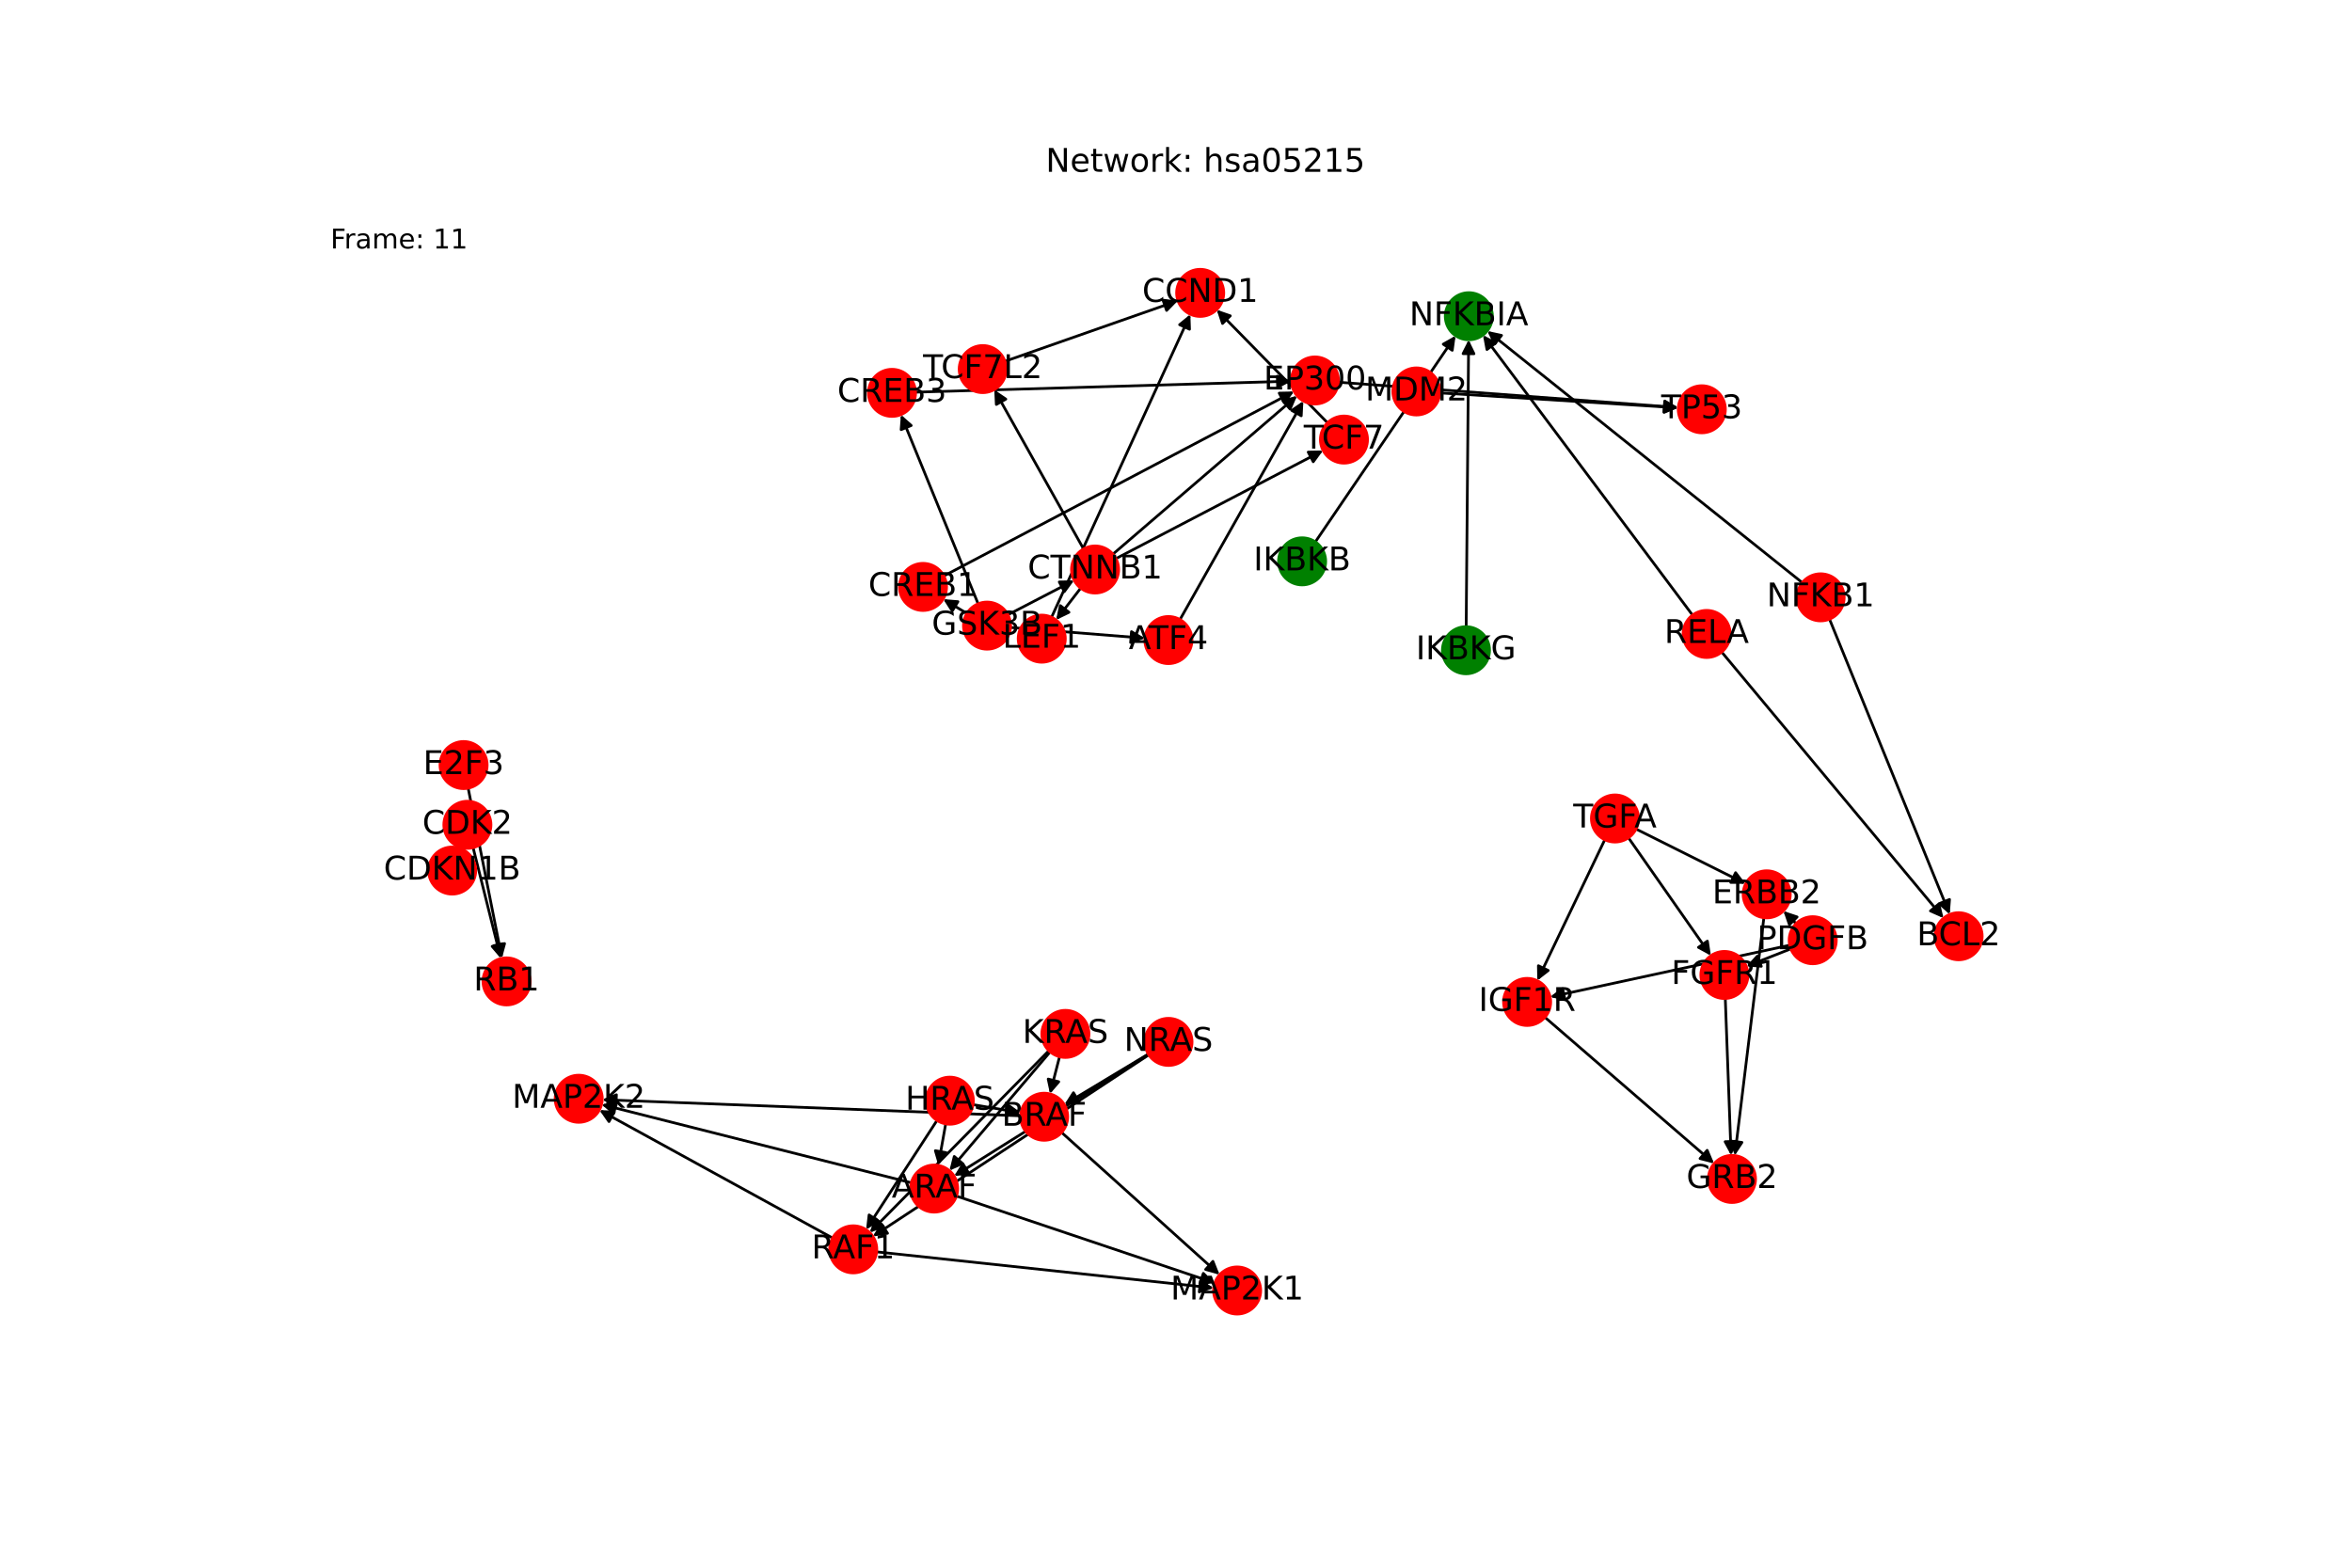 <?xml version="1.0" encoding="utf-8" standalone="no"?>
<!DOCTYPE svg PUBLIC "-//W3C//DTD SVG 1.1//EN"
  "http://www.w3.org/Graphics/SVG/1.1/DTD/svg11.dtd">
<!-- Created with matplotlib (https://matplotlib.org/) -->
<svg height="576pt" version="1.1" viewBox="0 0 864 576" width="864pt" xmlns="http://www.w3.org/2000/svg" xmlns:xlink="http://www.w3.org/1999/xlink">
 <defs>
  <style type="text/css">*{stroke-linecap:butt;stroke-linejoin:round;}</style>
 </defs>
 <g id="figure_1">
  <g id="patch_1">
   <path d="M 0 576 
L 864 576 
L 864 0 
L 0 0 
z
" style="fill:#ffffff;"/>
  </g>
  <g id="axes_1">
   <g id="patch_2">
    <path clip-path="url(#p22cdea3e4e)" d="M 168.837 311.646 
Q 168.9 311.455 168.611 312.325 
" style="fill:none;stroke:#000000;stroke-linecap:round;"/>
    <path clip-path="url(#p22cdea3e4e)" d="M 165.451 315.49 
L 168.611 312.325 
L 169.247 316.752 
L 165.451 315.49 
z
" style="stroke:#000000;stroke-linecap:round;"/>
   </g>
   <g id="patch_3">
    <path clip-path="url(#p22cdea3e4e)" d="M 491.673 140.437 
Q 554.093 145.085 615.399 149.65 
" style="fill:none;stroke:#000000;stroke-linecap:round;"/>
    <path clip-path="url(#p22cdea3e4e)" d="M 611.558 147.359 
L 615.399 149.65 
L 611.261 151.348 
L 611.558 147.359 
z
" style="stroke:#000000;stroke-linecap:round;"/>
   </g>
   <g id="patch_4">
    <path clip-path="url(#p22cdea3e4e)" d="M 528.954 144.363 
Q 572.731 147.1 615.392 149.767 
" style="fill:none;stroke:#000000;stroke-linecap:round;"/>
    <path clip-path="url(#p22cdea3e4e)" d="M 611.525 147.521 
L 615.392 149.767 
L 611.275 151.513 
L 611.525 147.521 
z
" style="stroke:#000000;stroke-linecap:round;"/>
   </g>
   <g id="patch_5">
    <path clip-path="url(#p22cdea3e4e)" d="M 173.796 311.449 
Q 178.887 331.818 183.707 351.101 
" style="fill:none;stroke:#000000;stroke-linecap:round;"/>
    <path clip-path="url(#p22cdea3e4e)" d="M 184.677 346.736 
L 183.707 351.101 
L 180.796 347.706 
L 184.677 346.736 
z
" style="stroke:#000000;stroke-linecap:round;"/>
   </g>
   <g id="patch_6">
    <path clip-path="url(#p22cdea3e4e)" d="M 408.841 203.595 
Q 442.657 174.517 475.626 146.167 
" style="fill:none;stroke:#000000;stroke-linecap:round;"/>
    <path clip-path="url(#p22cdea3e4e)" d="M 471.289 147.259 
L 475.626 146.167 
L 473.897 150.292 
L 471.289 147.259 
z
" style="stroke:#000000;stroke-linecap:round;"/>
   </g>
   <g id="patch_7">
    <path clip-path="url(#p22cdea3e4e)" d="M 409.948 205.236 
Q 447.987 185.377 485.036 166.035 
" style="fill:none;stroke:#000000;stroke-linecap:round;"/>
    <path clip-path="url(#p22cdea3e4e)" d="M 480.564 166.113 
L 485.036 166.035 
L 482.416 169.659 
L 480.564 166.113 
z
" style="stroke:#000000;stroke-linecap:round;"/>
   </g>
   <g id="patch_8">
    <path clip-path="url(#p22cdea3e4e)" d="M 398.039 201.691 
Q 381.64 172.427 365.786 144.14 
" style="fill:none;stroke:#000000;stroke-linecap:round;"/>
    <path clip-path="url(#p22cdea3e4e)" d="M 365.997 148.607 
L 365.786 144.14 
L 369.487 146.651 
L 365.997 148.607 
z
" style="stroke:#000000;stroke-linecap:round;"/>
   </g>
   <g id="patch_9">
    <path clip-path="url(#p22cdea3e4e)" d="M 396.985 216.101 
Q 392.479 221.948 388.655 226.909 
" style="fill:none;stroke:#000000;stroke-linecap:round;"/>
    <path clip-path="url(#p22cdea3e4e)" d="M 392.681 224.962 
L 388.655 226.909 
L 389.513 222.519 
L 392.681 224.962 
z
" style="stroke:#000000;stroke-linecap:round;"/>
   </g>
   <g id="patch_10">
    <path clip-path="url(#p22cdea3e4e)" d="M 370.271 225.87 
Q 382.43 219.553 393.596 213.751 
" style="fill:none;stroke:#000000;stroke-linecap:round;"/>
    <path clip-path="url(#p22cdea3e4e)" d="M 389.124 213.82 
L 393.596 213.751 
L 390.969 217.37 
L 389.124 213.82 
z
" style="stroke:#000000;stroke-linecap:round;"/>
   </g>
   <g id="patch_11">
    <path clip-path="url(#p22cdea3e4e)" d="M 371.22 230.551 
Q 395.903 232.516 419.471 234.393 
" style="fill:none;stroke:#000000;stroke-linecap:round;"/>
    <path clip-path="url(#p22cdea3e4e)" d="M 415.643 232.082 
L 419.471 234.393 
L 415.325 236.069 
L 415.643 232.082 
z
" style="stroke:#000000;stroke-linecap:round;"/>
   </g>
   <g id="patch_12">
    <path clip-path="url(#p22cdea3e4e)" d="M 355.174 225.383 
Q 350.825 222.755 347.434 220.705 
" style="fill:none;stroke:#000000;stroke-linecap:round;"/>
    <path clip-path="url(#p22cdea3e4e)" d="M 349.822 224.486 
L 347.434 220.705 
L 351.891 221.062 
L 349.822 224.486 
z
" style="stroke:#000000;stroke-linecap:round;"/>
   </g>
   <g id="patch_13">
    <path clip-path="url(#p22cdea3e4e)" d="M 359.311 221.843 
Q 345.128 187.104 331.368 153.4 
" style="fill:none;stroke:#000000;stroke-linecap:round;"/>
    <path clip-path="url(#p22cdea3e4e)" d="M 331.029 157.859 
L 331.368 153.4 
L 334.732 156.348 
L 331.029 157.859 
z
" style="stroke:#000000;stroke-linecap:round;"/>
   </g>
   <g id="patch_14">
    <path clip-path="url(#p22cdea3e4e)" d="M 662.038 214.067 
Q 604.191 167.832 547.217 122.296 
" style="fill:none;stroke:#000000;stroke-linecap:round;"/>
    <path clip-path="url(#p22cdea3e4e)" d="M 549.093 126.356 
L 547.217 122.296 
L 551.59 123.231 
L 549.093 126.356 
z
" style="stroke:#000000;stroke-linecap:round;"/>
   </g>
   <g id="patch_15">
    <path clip-path="url(#p22cdea3e4e)" d="M 672.069 227.496 
Q 694.148 281.734 715.806 334.936 
" style="fill:none;stroke:#000000;stroke-linecap:round;"/>
    <path clip-path="url(#p22cdea3e4e)" d="M 716.15 330.477 
L 715.806 334.936 
L 712.446 331.986 
L 716.15 330.477 
z
" style="stroke:#000000;stroke-linecap:round;"/>
   </g>
   <g id="patch_16">
    <path clip-path="url(#p22cdea3e4e)" d="M 621.738 225.991 
Q 583.25 174.557 545.433 124.017 
" style="fill:none;stroke:#000000;stroke-linecap:round;"/>
    <path clip-path="url(#p22cdea3e4e)" d="M 546.228 128.418 
L 545.433 124.017 
L 549.431 126.022 
L 546.228 128.418 
z
" style="stroke:#000000;stroke-linecap:round;"/>
   </g>
   <g id="patch_17">
    <path clip-path="url(#p22cdea3e4e)" d="M 632.473 239.581 
Q 673.213 288.464 713.236 336.487 
" style="fill:none;stroke:#000000;stroke-linecap:round;"/>
    <path clip-path="url(#p22cdea3e4e)" d="M 712.212 332.134 
L 713.236 336.487 
L 709.139 334.695 
L 712.212 332.134 
z
" style="stroke:#000000;stroke-linecap:round;"/>
   </g>
   <g id="patch_18">
    <path clip-path="url(#p22cdea3e4e)" d="M 487.639 155.322 
Q 467.291 134.556 447.725 114.589 
" style="fill:none;stroke:#000000;stroke-linecap:round;"/>
    <path clip-path="url(#p22cdea3e4e)" d="M 449.096 118.845 
L 447.725 114.589 
L 451.953 116.046 
L 449.096 118.845 
z
" style="stroke:#000000;stroke-linecap:round;"/>
   </g>
   <g id="patch_19">
    <path clip-path="url(#p22cdea3e4e)" d="M 369.18 132.745 
Q 400.947 121.608 431.658 110.842 
" style="fill:none;stroke:#000000;stroke-linecap:round;"/>
    <path clip-path="url(#p22cdea3e4e)" d="M 427.222 110.278 
L 431.658 110.842 
L 428.545 114.052 
L 427.222 110.278 
z
" style="stroke:#000000;stroke-linecap:round;"/>
   </g>
   <g id="patch_20">
    <path clip-path="url(#p22cdea3e4e)" d="M 386.292 226.779 
Q 411.784 171.13 436.812 116.497 
" style="fill:none;stroke:#000000;stroke-linecap:round;"/>
    <path clip-path="url(#p22cdea3e4e)" d="M 433.327 119.301 
L 436.812 116.497 
L 436.964 120.967 
L 433.327 119.301 
z
" style="stroke:#000000;stroke-linecap:round;"/>
   </g>
   <g id="patch_21">
    <path clip-path="url(#p22cdea3e4e)" d="M 171.983 289.595 
Q 178.187 320.842 184.173 350.993 
" style="fill:none;stroke:#000000;stroke-linecap:round;"/>
    <path clip-path="url(#p22cdea3e4e)" d="M 185.355 346.68 
L 184.173 350.993 
L 181.432 347.459 
L 185.355 346.68 
z
" style="stroke:#000000;stroke-linecap:round;"/>
   </g>
   <g id="patch_22">
    <path clip-path="url(#p22cdea3e4e)" d="M 357.457 405.864 
Q 366.241 407.36 373.924 408.668 
" style="fill:none;stroke:#000000;stroke-linecap:round;"/>
    <path clip-path="url(#p22cdea3e4e)" d="M 370.316 406.025 
L 373.924 408.668 
L 369.645 409.968 
L 370.316 406.025 
z
" style="stroke:#000000;stroke-linecap:round;"/>
   </g>
   <g id="patch_23">
    <path clip-path="url(#p22cdea3e4e)" d="M 344.198 411.676 
Q 331.173 431.724 318.757 450.834 
" style="fill:none;stroke:#000000;stroke-linecap:round;"/>
    <path clip-path="url(#p22cdea3e4e)" d="M 322.613 448.57 
L 318.757 450.834 
L 319.259 446.391 
L 322.613 448.57 
z
" style="stroke:#000000;stroke-linecap:round;"/>
   </g>
   <g id="patch_24">
    <path clip-path="url(#p22cdea3e4e)" d="M 347.396 412.937 
Q 346.037 420.557 344.873 427.077 
" style="fill:none;stroke:#000000;stroke-linecap:round;"/>
    <path clip-path="url(#p22cdea3e4e)" d="M 347.545 423.491 
L 344.873 427.077 
L 343.607 422.788 
L 347.545 423.491 
z
" style="stroke:#000000;stroke-linecap:round;"/>
   </g>
   <g id="patch_25">
    <path clip-path="url(#p22cdea3e4e)" d="M 389.221 388.259 
Q 387.469 395.089 385.994 400.836 
" style="fill:none;stroke:#000000;stroke-linecap:round;"/>
    <path clip-path="url(#p22cdea3e4e)" d="M 388.925 397.458 
L 385.994 400.836 
L 385.051 396.464 
L 388.925 397.458 
z
" style="stroke:#000000;stroke-linecap:round;"/>
   </g>
   <g id="patch_26">
    <path clip-path="url(#p22cdea3e4e)" d="M 385.295 386.046 
Q 352.4 419.455 320.29 452.067 
" style="fill:none;stroke:#000000;stroke-linecap:round;"/>
    <path clip-path="url(#p22cdea3e4e)" d="M 324.521 450.62 
L 320.29 452.067 
L 321.671 447.814 
L 324.521 450.62 
z
" style="stroke:#000000;stroke-linecap:round;"/>
   </g>
   <g id="patch_27">
    <path clip-path="url(#p22cdea3e4e)" d="M 385.772 386.474 
Q 367.264 408.289 349.479 429.251 
" style="fill:none;stroke:#000000;stroke-linecap:round;"/>
    <path clip-path="url(#p22cdea3e4e)" d="M 353.592 427.495 
L 349.479 429.251 
L 350.541 424.907 
L 353.592 427.495 
z
" style="stroke:#000000;stroke-linecap:round;"/>
   </g>
   <g id="patch_28">
    <path clip-path="url(#p22cdea3e4e)" d="M 421.82 387.278 
Q 406.401 396.561 391.94 405.266 
" style="fill:none;stroke:#000000;stroke-linecap:round;"/>
    <path clip-path="url(#p22cdea3e4e)" d="M 396.398 404.917 
L 391.94 405.266 
L 394.335 401.49 
L 396.398 404.917 
z
" style="stroke:#000000;stroke-linecap:round;"/>
   </g>
   <g id="patch_29">
    <path clip-path="url(#p22cdea3e4e)" d="M 422.004 387.574 
Q 371.332 420.925 321.595 453.661 
" style="fill:none;stroke:#000000;stroke-linecap:round;"/>
    <path clip-path="url(#p22cdea3e4e)" d="M 326.036 453.132 
L 321.595 453.661 
L 323.837 449.791 
L 326.036 453.132 
z
" style="stroke:#000000;stroke-linecap:round;"/>
   </g>
   <g id="patch_30">
    <path clip-path="url(#p22cdea3e4e)" d="M 421.896 387.41 
Q 386.196 409.759 351.444 431.515 
" style="fill:none;stroke:#000000;stroke-linecap:round;"/>
    <path clip-path="url(#p22cdea3e4e)" d="M 355.896 431.088 
L 351.444 431.515 
L 353.773 427.698 
L 355.896 431.088 
z
" style="stroke:#000000;stroke-linecap:round;"/>
   </g>
   <g id="patch_31">
    <path clip-path="url(#p22cdea3e4e)" d="M 633.78 366.87 
Q 634.847 395.693 635.873 423.399 
" style="fill:none;stroke:#000000;stroke-linecap:round;"/>
    <path clip-path="url(#p22cdea3e4e)" d="M 637.724 419.327 
L 635.873 423.399 
L 633.727 419.476 
L 637.724 419.327 
z
" style="stroke:#000000;stroke-linecap:round;"/>
   </g>
   <g id="patch_32">
    <path clip-path="url(#p22cdea3e4e)" d="M 647.952 337.188 
Q 642.618 380.881 637.42 423.465 
" style="fill:none;stroke:#000000;stroke-linecap:round;"/>
    <path clip-path="url(#p22cdea3e4e)" d="M 639.89 419.737 
L 637.42 423.465 
L 635.92 419.252 
L 639.89 419.737 
z
" style="stroke:#000000;stroke-linecap:round;"/>
   </g>
   <g id="patch_33">
    <path clip-path="url(#p22cdea3e4e)" d="M 567.535 373.785 
Q 598.609 400.647 628.838 426.777 
" style="fill:none;stroke:#000000;stroke-linecap:round;"/>
    <path clip-path="url(#p22cdea3e4e)" d="M 627.12 422.648 
L 628.838 426.777 
L 624.504 425.675 
L 627.12 422.648 
z
" style="stroke:#000000;stroke-linecap:round;"/>
   </g>
   <g id="patch_34">
    <path clip-path="url(#p22cdea3e4e)" d="M 483.197 199.09 
Q 508.951 161.221 534.076 124.276 
" style="fill:none;stroke:#000000;stroke-linecap:round;"/>
    <path clip-path="url(#p22cdea3e4e)" d="M 530.173 126.459 
L 534.076 124.276 
L 533.48 128.708 
L 530.173 126.459 
z
" style="stroke:#000000;stroke-linecap:round;"/>
   </g>
   <g id="patch_35">
    <path clip-path="url(#p22cdea3e4e)" d="M 538.596 230.251 
Q 539.048 177.548 539.491 125.964 
" style="fill:none;stroke:#000000;stroke-linecap:round;"/>
    <path clip-path="url(#p22cdea3e4e)" d="M 537.457 129.947 
L 539.491 125.964 
L 541.457 129.981 
L 537.457 129.947 
z
" style="stroke:#000000;stroke-linecap:round;"/>
   </g>
   <g id="patch_36">
    <path clip-path="url(#p22cdea3e4e)" d="M 433.475 227.628 
Q 456.129 187.481 478.234 148.308 
" style="fill:none;stroke:#000000;stroke-linecap:round;"/>
    <path clip-path="url(#p22cdea3e4e)" d="M 474.526 150.809 
L 478.234 148.308 
L 478.01 152.774 
L 474.526 150.809 
z
" style="stroke:#000000;stroke-linecap:round;"/>
   </g>
   <g id="patch_37">
    <path clip-path="url(#p22cdea3e4e)" d="M 346.72 211.61 
Q 411.05 177.72 474.39 144.35 
" style="fill:none;stroke:#000000;stroke-linecap:round;"/>
    <path clip-path="url(#p22cdea3e4e)" d="M 469.919 144.445 
L 474.39 144.35 
L 471.783 147.984 
L 469.919 144.445 
z
" style="stroke:#000000;stroke-linecap:round;"/>
   </g>
   <g id="patch_38">
    <path clip-path="url(#p22cdea3e4e)" d="M 336.324 144.092 
Q 405.354 142.07 473.265 140.08 
" style="fill:none;stroke:#000000;stroke-linecap:round;"/>
    <path clip-path="url(#p22cdea3e4e)" d="M 469.209 138.198 
L 473.265 140.08 
L 469.326 142.196 
L 469.209 138.198 
z
" style="stroke:#000000;stroke-linecap:round;"/>
   </g>
   <g id="patch_39">
    <path clip-path="url(#p22cdea3e4e)" d="M 657.842 348.625 
Q 649.679 351.837 642.557 354.639 
" style="fill:none;stroke:#000000;stroke-linecap:round;"/>
    <path clip-path="url(#p22cdea3e4e)" d="M 647.011 355.036 
L 642.557 354.639 
L 645.547 351.313 
L 647.011 355.036 
z
" style="stroke:#000000;stroke-linecap:round;"/>
   </g>
   <g id="patch_40">
    <path clip-path="url(#p22cdea3e4e)" d="M 659.771 339.339 
Q 657.451 337.024 655.922 335.498 
" style="fill:none;stroke:#000000;stroke-linecap:round;"/>
    <path clip-path="url(#p22cdea3e4e)" d="M 657.341 339.739 
L 655.922 335.498 
L 660.166 336.908 
L 657.341 339.739 
z
" style="stroke:#000000;stroke-linecap:round;"/>
   </g>
   <g id="patch_41">
    <path clip-path="url(#p22cdea3e4e)" d="M 657.438 347.283 
Q 613.442 356.788 570.539 366.057 
" style="fill:none;stroke:#000000;stroke-linecap:round;"/>
    <path clip-path="url(#p22cdea3e4e)" d="M 574.871 367.167 
L 570.539 366.057 
L 574.026 363.257 
L 574.871 367.167 
z
" style="stroke:#000000;stroke-linecap:round;"/>
   </g>
   <g id="patch_42">
    <path clip-path="url(#p22cdea3e4e)" d="M 598.216 307.826 
Q 613.356 329.475 627.856 350.207 
" style="fill:none;stroke:#000000;stroke-linecap:round;"/>
    <path clip-path="url(#p22cdea3e4e)" d="M 627.202 345.783 
L 627.856 350.207 
L 623.924 348.075 
L 627.202 345.783 
z
" style="stroke:#000000;stroke-linecap:round;"/>
   </g>
   <g id="patch_43">
    <path clip-path="url(#p22cdea3e4e)" d="M 600.999 304.6 
Q 621.125 314.66 640.251 324.22 
" style="fill:none;stroke:#000000;stroke-linecap:round;"/>
    <path clip-path="url(#p22cdea3e4e)" d="M 637.568 320.642 
L 640.251 324.22 
L 635.779 324.22 
L 637.568 320.642 
z
" style="stroke:#000000;stroke-linecap:round;"/>
   </g>
   <g id="patch_44">
    <path clip-path="url(#p22cdea3e4e)" d="M 589.511 308.539 
Q 577.116 334.426 565.205 359.305 
" style="fill:none;stroke:#000000;stroke-linecap:round;"/>
    <path clip-path="url(#p22cdea3e4e)" d="M 568.736 356.561 
L 565.205 359.305 
L 565.128 354.834 
L 568.736 356.561 
z
" style="stroke:#000000;stroke-linecap:round;"/>
   </g>
   <g id="patch_45">
    <path clip-path="url(#p22cdea3e4e)" d="M 390 416.105 
Q 419.011 442.232 447.191 467.61 
" style="fill:none;stroke:#000000;stroke-linecap:round;"/>
    <path clip-path="url(#p22cdea3e4e)" d="M 445.557 463.447 
L 447.191 467.61 
L 442.88 466.419 
L 445.557 463.447 
z
" style="stroke:#000000;stroke-linecap:round;"/>
   </g>
   <g id="patch_46">
    <path clip-path="url(#p22cdea3e4e)" d="M 374.91 409.974 
Q 298.078 407.006 222.364 404.08 
" style="fill:none;stroke:#000000;stroke-linecap:round;"/>
    <path clip-path="url(#p22cdea3e4e)" d="M 226.283 406.233 
L 222.364 404.08 
L 226.438 402.236 
L 226.283 406.233 
z
" style="stroke:#000000;stroke-linecap:round;"/>
   </g>
   <g id="patch_47">
    <path clip-path="url(#p22cdea3e4e)" d="M 322.04 459.959 
Q 383.942 466.595 444.733 473.111 
" style="fill:none;stroke:#000000;stroke-linecap:round;"/>
    <path clip-path="url(#p22cdea3e4e)" d="M 440.968 470.696 
L 444.733 473.111 
L 440.542 474.673 
L 440.968 470.696 
z
" style="stroke:#000000;stroke-linecap:round;"/>
   </g>
   <g id="patch_48">
    <path clip-path="url(#p22cdea3e4e)" d="M 305.836 454.87 
Q 263.012 431.37 221.168 408.408 
" style="fill:none;stroke:#000000;stroke-linecap:round;"/>
    <path clip-path="url(#p22cdea3e4e)" d="M 223.712 412.086 
L 221.168 408.408 
L 225.636 408.579 
L 223.712 412.086 
z
" style="stroke:#000000;stroke-linecap:round;"/>
   </g>
   <g id="patch_49">
    <path clip-path="url(#p22cdea3e4e)" d="M 351.365 439.467 
Q 398.806 455.429 445.188 471.034 
" style="fill:none;stroke:#000000;stroke-linecap:round;"/>
    <path clip-path="url(#p22cdea3e4e)" d="M 442.034 467.863 
L 445.188 471.034 
L 440.759 471.654 
L 442.034 467.863 
z
" style="stroke:#000000;stroke-linecap:round;"/>
   </g>
   <g id="patch_50">
    <path clip-path="url(#p22cdea3e4e)" d="M 334.76 434.582 
Q 277.876 420.204 222.076 406.1 
" style="fill:none;stroke:#000000;stroke-linecap:round;"/>
    <path clip-path="url(#p22cdea3e4e)" d="M 225.464 409.019 
L 222.076 406.1 
L 226.444 405.141 
L 225.464 409.019 
z
" style="stroke:#000000;stroke-linecap:round;"/>
   </g>
   <g id="PathCollection_1">
    <defs>
     <path d="M 0 8.66 
C 2.297 8.66 4.5 7.748 6.124 6.124 
C 7.748 4.5 8.66 2.297 8.66 -0 
C 8.66 -2.297 7.748 -4.5 6.124 -6.124 
C 4.5 -7.748 2.297 -8.66 0 -8.66 
C -2.297 -8.66 -4.5 -7.748 -6.124 -6.124 
C -7.748 -4.5 -8.66 -2.297 -8.66 0 
C -8.66 2.297 -7.748 4.5 -6.124 6.124 
C -4.5 7.748 -2.297 8.66 0 8.66 
z
" id="C0_0_71e53f2d74"/>
    </defs>
    <g clip-path="url(#p22cdea3e4e)">
     <use style="fill:#008000;stroke:#008000;" x="539.575" xlink:href="#C0_0_71e53f2d74" y="116.189"/>
    </g>
    <g clip-path="url(#p22cdea3e4e)">
     <use style="fill:#ff0000;stroke:#ff0000;" x="166.106" xlink:href="#C0_0_71e53f2d74" y="319.862"/>
    </g>
    <g clip-path="url(#p22cdea3e4e)">
     <use style="fill:#ff0000;stroke:#ff0000;" x="719.494" xlink:href="#C0_0_71e53f2d74" y="343.996"/>
    </g>
    <g clip-path="url(#p22cdea3e4e)">
     <use style="fill:#ff0000;stroke:#ff0000;" x="440.884" xlink:href="#C0_0_71e53f2d74" y="107.607"/>
    </g>
    <g clip-path="url(#p22cdea3e4e)">
     <use style="fill:#ff0000;stroke:#ff0000;" x="483.038" xlink:href="#C0_0_71e53f2d74" y="139.794"/>
    </g>
    <g clip-path="url(#p22cdea3e4e)">
     <use style="fill:#ff0000;stroke:#ff0000;" x="520.312" xlink:href="#C0_0_71e53f2d74" y="143.823"/>
    </g>
    <g clip-path="url(#p22cdea3e4e)">
     <use style="fill:#ff0000;stroke:#ff0000;" x="171.696" xlink:href="#C0_0_71e53f2d74" y="303.045"/>
    </g>
    <g clip-path="url(#p22cdea3e4e)">
     <use style="fill:#ff0000;stroke:#ff0000;" x="402.272" xlink:href="#C0_0_71e53f2d74" y="209.243"/>
    </g>
    <g clip-path="url(#p22cdea3e4e)">
     <use style="fill:#ff0000;stroke:#ff0000;" x="625.154" xlink:href="#C0_0_71e53f2d74" y="150.377"/>
    </g>
    <g clip-path="url(#p22cdea3e4e)">
     <use style="fill:#ff0000;stroke:#ff0000;" x="186.077" xlink:href="#C0_0_71e53f2d74" y="360.587"/>
    </g>
    <g clip-path="url(#p22cdea3e4e)">
     <use style="fill:#ff0000;stroke:#ff0000;" x="636.235" xlink:href="#C0_0_71e53f2d74" y="433.172"/>
    </g>
    <g clip-path="url(#p22cdea3e4e)">
     <use style="fill:#ff0000;stroke:#ff0000;" x="362.585" xlink:href="#C0_0_71e53f2d74" y="229.863"/>
    </g>
    <g clip-path="url(#p22cdea3e4e)">
     <use style="fill:#ff0000;stroke:#ff0000;" x="668.803" xlink:href="#C0_0_71e53f2d74" y="219.474"/>
    </g>
    <g clip-path="url(#p22cdea3e4e)">
     <use style="fill:#ff0000;stroke:#ff0000;" x="626.928" xlink:href="#C0_0_71e53f2d74" y="232.927"/>
    </g>
    <g clip-path="url(#p22cdea3e4e)">
     <use style="fill:#ff0000;stroke:#ff0000;" x="493.703" xlink:href="#C0_0_71e53f2d74" y="161.51"/>
    </g>
    <g clip-path="url(#p22cdea3e4e)">
     <use style="fill:#ff0000;stroke:#ff0000;" x="361.006" xlink:href="#C0_0_71e53f2d74" y="135.61"/>
    </g>
    <g clip-path="url(#p22cdea3e4e)">
     <use style="fill:#ff0000;stroke:#ff0000;" x="382.684" xlink:href="#C0_0_71e53f2d74" y="234.654"/>
    </g>
    <g clip-path="url(#p22cdea3e4e)">
     <use style="fill:#ff0000;stroke:#ff0000;" x="170.297" xlink:href="#C0_0_71e53f2d74" y="281.1"/>
    </g>
    <g clip-path="url(#p22cdea3e4e)">
     <use style="fill:#ff0000;stroke:#ff0000;" x="348.918" xlink:href="#C0_0_71e53f2d74" y="404.411"/>
    </g>
    <g clip-path="url(#p22cdea3e4e)">
     <use style="fill:#ff0000;stroke:#ff0000;" x="391.373" xlink:href="#C0_0_71e53f2d74" y="379.873"/>
    </g>
    <g clip-path="url(#p22cdea3e4e)">
     <use style="fill:#ff0000;stroke:#ff0000;" x="429.238" xlink:href="#C0_0_71e53f2d74" y="382.813"/>
    </g>
    <g clip-path="url(#p22cdea3e4e)">
     <use style="fill:#ff0000;stroke:#ff0000;" x="633.459" xlink:href="#C0_0_71e53f2d74" y="358.219"/>
    </g>
    <g clip-path="url(#p22cdea3e4e)">
     <use style="fill:#ff0000;stroke:#ff0000;" x="649.001" xlink:href="#C0_0_71e53f2d74" y="328.593"/>
    </g>
    <g clip-path="url(#p22cdea3e4e)">
     <use style="fill:#ff0000;stroke:#ff0000;" x="560.983" xlink:href="#C0_0_71e53f2d74" y="368.122"/>
    </g>
    <g clip-path="url(#p22cdea3e4e)">
     <use style="fill:#008000;stroke:#008000;" x="478.328" xlink:href="#C0_0_71e53f2d74" y="206.25"/>
    </g>
    <g clip-path="url(#p22cdea3e4e)">
     <use style="fill:#008000;stroke:#008000;" x="538.522" xlink:href="#C0_0_71e53f2d74" y="238.914"/>
    </g>
    <g clip-path="url(#p22cdea3e4e)">
     <use style="fill:#ff0000;stroke:#ff0000;" x="429.22" xlink:href="#C0_0_71e53f2d74" y="235.17"/>
    </g>
    <g clip-path="url(#p22cdea3e4e)">
     <use style="fill:#ff0000;stroke:#ff0000;" x="339.062" xlink:href="#C0_0_71e53f2d74" y="215.645"/>
    </g>
    <g clip-path="url(#p22cdea3e4e)">
     <use style="fill:#ff0000;stroke:#ff0000;" x="327.671" xlink:href="#C0_0_71e53f2d74" y="144.345"/>
    </g>
    <g clip-path="url(#p22cdea3e4e)">
     <use style="fill:#ff0000;stroke:#ff0000;" x="665.9" xlink:href="#C0_0_71e53f2d74" y="345.454"/>
    </g>
    <g clip-path="url(#p22cdea3e4e)">
     <use style="fill:#ff0000;stroke:#ff0000;" x="593.251" xlink:href="#C0_0_71e53f2d74" y="300.728"/>
    </g>
    <g clip-path="url(#p22cdea3e4e)">
     <use style="fill:#ff0000;stroke:#ff0000;" x="454.456" xlink:href="#C0_0_71e53f2d74" y="474.153"/>
    </g>
    <g clip-path="url(#p22cdea3e4e)">
     <use style="fill:#ff0000;stroke:#ff0000;" x="212.593" xlink:href="#C0_0_71e53f2d74" y="403.702"/>
    </g>
    <g clip-path="url(#p22cdea3e4e)">
     <use style="fill:#ff0000;stroke:#ff0000;" x="383.564" xlink:href="#C0_0_71e53f2d74" y="410.309"/>
    </g>
    <g clip-path="url(#p22cdea3e4e)">
     <use style="fill:#ff0000;stroke:#ff0000;" x="313.428" xlink:href="#C0_0_71e53f2d74" y="459.036"/>
    </g>
    <g clip-path="url(#p22cdea3e4e)">
     <use style="fill:#ff0000;stroke:#ff0000;" x="343.155" xlink:href="#C0_0_71e53f2d74" y="436.704"/>
    </g>
   </g>
   <g id="text_1">
    <g clip-path="url(#p22cdea3e4e)">
     <!-- NFKBIA -->
     <g transform="translate(517.71 119.5)scale(0.12 -0.12)">
      <defs>
       <path d="M 9.812 72.906 
L 23.094 72.906 
L 55.422 11.922 
L 55.422 72.906 
L 64.984 72.906 
L 64.984 0 
L 51.703 0 
L 19.391 60.984 
L 19.391 0 
L 9.812 0 
z
" id="DejaVuSans-78"/>
       <path d="M 9.812 72.906 
L 51.703 72.906 
L 51.703 64.594 
L 19.672 64.594 
L 19.672 43.109 
L 48.578 43.109 
L 48.578 34.812 
L 19.672 34.812 
L 19.672 0 
L 9.812 0 
z
" id="DejaVuSans-70"/>
       <path d="M 9.812 72.906 
L 19.672 72.906 
L 19.672 42.094 
L 52.391 72.906 
L 65.094 72.906 
L 28.906 38.922 
L 67.672 0 
L 54.688 0 
L 19.672 35.109 
L 19.672 0 
L 9.812 0 
z
" id="DejaVuSans-75"/>
       <path d="M 19.672 34.812 
L 19.672 8.109 
L 35.5 8.109 
Q 43.453 8.109 47.281 11.406 
Q 51.125 14.703 51.125 21.484 
Q 51.125 28.328 47.281 31.562 
Q 43.453 34.812 35.5 34.812 
z
M 19.672 64.797 
L 19.672 42.828 
L 34.281 42.828 
Q 41.5 42.828 45.031 45.531 
Q 48.578 48.25 48.578 53.812 
Q 48.578 59.328 45.031 62.062 
Q 41.5 64.797 34.281 64.797 
z
M 9.812 72.906 
L 35.016 72.906 
Q 46.297 72.906 52.391 68.219 
Q 58.5 63.531 58.5 54.891 
Q 58.5 48.188 55.375 44.234 
Q 52.25 40.281 46.188 39.312 
Q 53.469 37.75 57.5 32.781 
Q 61.531 27.828 61.531 20.406 
Q 61.531 10.641 54.891 5.312 
Q 48.25 0 35.984 0 
L 9.812 0 
z
" id="DejaVuSans-66"/>
       <path d="M 9.812 72.906 
L 19.672 72.906 
L 19.672 0 
L 9.812 0 
z
" id="DejaVuSans-73"/>
       <path d="M 34.188 63.188 
L 20.797 26.906 
L 47.609 26.906 
z
M 28.609 72.906 
L 39.797 72.906 
L 67.578 0 
L 57.328 0 
L 50.688 18.703 
L 17.828 18.703 
L 11.188 0 
L 0.781 0 
z
" id="DejaVuSans-65"/>
      </defs>
      <use xlink:href="#DejaVuSans-78"/>
      <use x="74.805" xlink:href="#DejaVuSans-70"/>
      <use x="132.324" xlink:href="#DejaVuSans-75"/>
      <use x="197.9" xlink:href="#DejaVuSans-66"/>
      <use x="266.504" xlink:href="#DejaVuSans-73"/>
      <use x="295.996" xlink:href="#DejaVuSans-65"/>
     </g>
    </g>
   </g>
   <g id="text_2">
    <g clip-path="url(#p22cdea3e4e)">
     <!-- CDKN1B -->
     <g transform="translate(140.939 323.173)scale(0.12 -0.12)">
      <defs>
       <path d="M 64.406 67.281 
L 64.406 56.891 
Q 59.422 61.531 53.781 63.812 
Q 48.141 66.109 41.797 66.109 
Q 29.297 66.109 22.656 58.469 
Q 16.016 50.828 16.016 36.375 
Q 16.016 21.969 22.656 14.328 
Q 29.297 6.688 41.797 6.688 
Q 48.141 6.688 53.781 8.984 
Q 59.422 11.281 64.406 15.922 
L 64.406 5.609 
Q 59.234 2.094 53.438 0.328 
Q 47.656 -1.422 41.219 -1.422 
Q 24.656 -1.422 15.125 8.703 
Q 5.609 18.844 5.609 36.375 
Q 5.609 53.953 15.125 64.078 
Q 24.656 74.219 41.219 74.219 
Q 47.75 74.219 53.531 72.484 
Q 59.328 70.75 64.406 67.281 
z
" id="DejaVuSans-67"/>
       <path d="M 19.672 64.797 
L 19.672 8.109 
L 31.594 8.109 
Q 46.688 8.109 53.688 14.938 
Q 60.688 21.781 60.688 36.531 
Q 60.688 51.172 53.688 57.984 
Q 46.688 64.797 31.594 64.797 
z
M 9.812 72.906 
L 30.078 72.906 
Q 51.266 72.906 61.172 64.094 
Q 71.094 55.281 71.094 36.531 
Q 71.094 17.672 61.125 8.828 
Q 51.172 0 30.078 0 
L 9.812 0 
z
" id="DejaVuSans-68"/>
       <path d="M 12.406 8.297 
L 28.516 8.297 
L 28.516 63.922 
L 10.984 60.406 
L 10.984 69.391 
L 28.422 72.906 
L 38.281 72.906 
L 38.281 8.297 
L 54.391 8.297 
L 54.391 0 
L 12.406 0 
z
" id="DejaVuSans-49"/>
      </defs>
      <use xlink:href="#DejaVuSans-67"/>
      <use x="69.824" xlink:href="#DejaVuSans-68"/>
      <use x="146.826" xlink:href="#DejaVuSans-75"/>
      <use x="212.402" xlink:href="#DejaVuSans-78"/>
      <use x="287.207" xlink:href="#DejaVuSans-49"/>
      <use x="350.83" xlink:href="#DejaVuSans-66"/>
     </g>
    </g>
   </g>
   <g id="text_3">
    <g clip-path="url(#p22cdea3e4e)">
     <!-- BCL2 -->
     <g transform="translate(704.132 347.307)scale(0.12 -0.12)">
      <defs>
       <path d="M 9.812 72.906 
L 19.672 72.906 
L 19.672 8.297 
L 55.172 8.297 
L 55.172 0 
L 9.812 0 
z
" id="DejaVuSans-76"/>
       <path d="M 19.188 8.297 
L 53.609 8.297 
L 53.609 0 
L 7.328 0 
L 7.328 8.297 
Q 12.938 14.109 22.625 23.891 
Q 32.328 33.688 34.812 36.531 
Q 39.547 41.844 41.422 45.531 
Q 43.312 49.219 43.312 52.781 
Q 43.312 58.594 39.234 62.25 
Q 35.156 65.922 28.609 65.922 
Q 23.969 65.922 18.812 64.312 
Q 13.672 62.703 7.812 59.422 
L 7.812 69.391 
Q 13.766 71.781 18.938 73 
Q 24.125 74.219 28.422 74.219 
Q 39.75 74.219 46.484 68.547 
Q 53.219 62.891 53.219 53.422 
Q 53.219 48.922 51.531 44.891 
Q 49.859 40.875 45.406 35.406 
Q 44.188 33.984 37.641 27.219 
Q 31.109 20.453 19.188 8.297 
z
" id="DejaVuSans-50"/>
      </defs>
      <use xlink:href="#DejaVuSans-66"/>
      <use x="66.854" xlink:href="#DejaVuSans-67"/>
      <use x="136.678" xlink:href="#DejaVuSans-76"/>
      <use x="192.391" xlink:href="#DejaVuSans-50"/>
     </g>
    </g>
   </g>
   <g id="text_4">
    <g clip-path="url(#p22cdea3e4e)">
     <!-- CCND1 -->
     <g transform="translate(419.579 110.919)scale(0.12 -0.12)">
      <use xlink:href="#DejaVuSans-67"/>
      <use x="69.824" xlink:href="#DejaVuSans-67"/>
      <use x="139.648" xlink:href="#DejaVuSans-78"/>
      <use x="214.453" xlink:href="#DejaVuSans-68"/>
      <use x="291.455" xlink:href="#DejaVuSans-49"/>
     </g>
    </g>
   </g>
   <g id="text_5">
    <g clip-path="url(#p22cdea3e4e)">
     <!-- EP300 -->
     <g transform="translate(464.176 143.105)scale(0.12 -0.12)">
      <defs>
       <path d="M 9.812 72.906 
L 55.906 72.906 
L 55.906 64.594 
L 19.672 64.594 
L 19.672 43.016 
L 54.391 43.016 
L 54.391 34.719 
L 19.672 34.719 
L 19.672 8.297 
L 56.781 8.297 
L 56.781 0 
L 9.812 0 
z
" id="DejaVuSans-69"/>
       <path d="M 19.672 64.797 
L 19.672 37.406 
L 32.078 37.406 
Q 38.969 37.406 42.719 40.969 
Q 46.484 44.531 46.484 51.125 
Q 46.484 57.672 42.719 61.234 
Q 38.969 64.797 32.078 64.797 
z
M 9.812 72.906 
L 32.078 72.906 
Q 44.344 72.906 50.609 67.359 
Q 56.891 61.812 56.891 51.125 
Q 56.891 40.328 50.609 34.812 
Q 44.344 29.297 32.078 29.297 
L 19.672 29.297 
L 19.672 0 
L 9.812 0 
z
" id="DejaVuSans-80"/>
       <path d="M 40.578 39.312 
Q 47.656 37.797 51.625 33 
Q 55.609 28.219 55.609 21.188 
Q 55.609 10.406 48.188 4.484 
Q 40.766 -1.422 27.094 -1.422 
Q 22.516 -1.422 17.656 -0.516 
Q 12.797 0.391 7.625 2.203 
L 7.625 11.719 
Q 11.719 9.328 16.594 8.109 
Q 21.484 6.891 26.812 6.891 
Q 36.078 6.891 40.938 10.547 
Q 45.797 14.203 45.797 21.188 
Q 45.797 27.641 41.281 31.266 
Q 36.766 34.906 28.719 34.906 
L 20.219 34.906 
L 20.219 43.016 
L 29.109 43.016 
Q 36.375 43.016 40.234 45.922 
Q 44.094 48.828 44.094 54.297 
Q 44.094 59.906 40.109 62.906 
Q 36.141 65.922 28.719 65.922 
Q 24.656 65.922 20.016 65.031 
Q 15.375 64.156 9.812 62.312 
L 9.812 71.094 
Q 15.438 72.656 20.344 73.438 
Q 25.25 74.219 29.594 74.219 
Q 40.828 74.219 47.359 69.109 
Q 53.906 64.016 53.906 55.328 
Q 53.906 49.266 50.438 45.094 
Q 46.969 40.922 40.578 39.312 
z
" id="DejaVuSans-51"/>
       <path d="M 31.781 66.406 
Q 24.172 66.406 20.328 58.906 
Q 16.5 51.422 16.5 36.375 
Q 16.5 21.391 20.328 13.891 
Q 24.172 6.391 31.781 6.391 
Q 39.453 6.391 43.281 13.891 
Q 47.125 21.391 47.125 36.375 
Q 47.125 51.422 43.281 58.906 
Q 39.453 66.406 31.781 66.406 
z
M 31.781 74.219 
Q 44.047 74.219 50.516 64.516 
Q 56.984 54.828 56.984 36.375 
Q 56.984 17.969 50.516 8.266 
Q 44.047 -1.422 31.781 -1.422 
Q 19.531 -1.422 13.062 8.266 
Q 6.594 17.969 6.594 36.375 
Q 6.594 54.828 13.062 64.516 
Q 19.531 74.219 31.781 74.219 
z
" id="DejaVuSans-48"/>
      </defs>
      <use xlink:href="#DejaVuSans-69"/>
      <use x="63.184" xlink:href="#DejaVuSans-80"/>
      <use x="123.486" xlink:href="#DejaVuSans-51"/>
      <use x="187.109" xlink:href="#DejaVuSans-48"/>
      <use x="250.732" xlink:href="#DejaVuSans-48"/>
     </g>
    </g>
   </g>
   <g id="text_6">
    <g clip-path="url(#p22cdea3e4e)">
     <!-- MDM2 -->
     <g transform="translate(501.521 147.134)scale(0.12 -0.12)">
      <defs>
       <path d="M 9.812 72.906 
L 24.516 72.906 
L 43.109 23.297 
L 61.812 72.906 
L 76.516 72.906 
L 76.516 0 
L 66.891 0 
L 66.891 64.016 
L 48.094 14.016 
L 38.188 14.016 
L 19.391 64.016 
L 19.391 0 
L 9.812 0 
z
" id="DejaVuSans-77"/>
      </defs>
      <use xlink:href="#DejaVuSans-77"/>
      <use x="86.279" xlink:href="#DejaVuSans-68"/>
      <use x="163.281" xlink:href="#DejaVuSans-77"/>
      <use x="249.561" xlink:href="#DejaVuSans-50"/>
     </g>
    </g>
   </g>
   <g id="text_7">
    <g clip-path="url(#p22cdea3e4e)">
     <!-- CDK2 -->
     <g transform="translate(155.134 306.356)scale(0.12 -0.12)">
      <use xlink:href="#DejaVuSans-67"/>
      <use x="69.824" xlink:href="#DejaVuSans-68"/>
      <use x="146.826" xlink:href="#DejaVuSans-75"/>
      <use x="212.402" xlink:href="#DejaVuSans-50"/>
     </g>
    </g>
   </g>
   <g id="text_8">
    <g clip-path="url(#p22cdea3e4e)">
     <!-- CTNNB1 -->
     <g transform="translate(377.506 212.555)scale(0.12 -0.12)">
      <defs>
       <path d="M -0.297 72.906 
L 61.375 72.906 
L 61.375 64.594 
L 35.5 64.594 
L 35.5 0 
L 25.594 0 
L 25.594 64.594 
L -0.297 64.594 
z
" id="DejaVuSans-84"/>
      </defs>
      <use xlink:href="#DejaVuSans-67"/>
      <use x="69.824" xlink:href="#DejaVuSans-84"/>
      <use x="130.908" xlink:href="#DejaVuSans-78"/>
      <use x="205.713" xlink:href="#DejaVuSans-78"/>
      <use x="280.518" xlink:href="#DejaVuSans-66"/>
      <use x="349.121" xlink:href="#DejaVuSans-49"/>
     </g>
    </g>
   </g>
   <g id="text_9">
    <g clip-path="url(#p22cdea3e4e)">
     <!-- TP53 -->
     <g transform="translate(610.236 153.688)scale(0.12 -0.12)">
      <defs>
       <path d="M 10.797 72.906 
L 49.516 72.906 
L 49.516 64.594 
L 19.828 64.594 
L 19.828 46.734 
Q 21.969 47.469 24.109 47.828 
Q 26.266 48.188 28.422 48.188 
Q 40.625 48.188 47.75 41.5 
Q 54.891 34.812 54.891 23.391 
Q 54.891 11.625 47.562 5.094 
Q 40.234 -1.422 26.906 -1.422 
Q 22.312 -1.422 17.547 -0.641 
Q 12.797 0.141 7.719 1.703 
L 7.719 11.625 
Q 12.109 9.234 16.797 8.062 
Q 21.484 6.891 26.703 6.891 
Q 35.156 6.891 40.078 11.328 
Q 45.016 15.766 45.016 23.391 
Q 45.016 31 40.078 35.438 
Q 35.156 39.891 26.703 39.891 
Q 22.75 39.891 18.812 39.016 
Q 14.891 38.141 10.797 36.281 
z
" id="DejaVuSans-53"/>
      </defs>
      <use xlink:href="#DejaVuSans-84"/>
      <use x="61.084" xlink:href="#DejaVuSans-80"/>
      <use x="121.387" xlink:href="#DejaVuSans-53"/>
      <use x="185.01" xlink:href="#DejaVuSans-51"/>
     </g>
    </g>
   </g>
   <g id="text_10">
    <g clip-path="url(#p22cdea3e4e)">
     <!-- RB1 -->
     <g transform="translate(173.974 363.898)scale(0.12 -0.12)">
      <defs>
       <path d="M 44.391 34.188 
Q 47.562 33.109 50.562 29.594 
Q 53.562 26.078 56.594 19.922 
L 66.609 0 
L 56 0 
L 46.688 18.703 
Q 43.062 26.031 39.672 28.422 
Q 36.281 30.812 30.422 30.812 
L 19.672 30.812 
L 19.672 0 
L 9.812 0 
L 9.812 72.906 
L 32.078 72.906 
Q 44.578 72.906 50.734 67.672 
Q 56.891 62.453 56.891 51.906 
Q 56.891 45.016 53.688 40.469 
Q 50.484 35.938 44.391 34.188 
z
M 19.672 64.797 
L 19.672 38.922 
L 32.078 38.922 
Q 39.203 38.922 42.844 42.219 
Q 46.484 45.516 46.484 51.906 
Q 46.484 58.297 42.844 61.547 
Q 39.203 64.797 32.078 64.797 
z
" id="DejaVuSans-82"/>
      </defs>
      <use xlink:href="#DejaVuSans-82"/>
      <use x="69.482" xlink:href="#DejaVuSans-66"/>
      <use x="138.086" xlink:href="#DejaVuSans-49"/>
     </g>
    </g>
   </g>
   <g id="text_11">
    <g clip-path="url(#p22cdea3e4e)">
     <!-- GRB2 -->
     <g transform="translate(619.483 436.483)scale(0.12 -0.12)">
      <defs>
       <path d="M 59.516 10.406 
L 59.516 29.984 
L 43.406 29.984 
L 43.406 38.094 
L 69.281 38.094 
L 69.281 6.781 
Q 63.578 2.734 56.688 0.656 
Q 49.812 -1.422 42 -1.422 
Q 24.906 -1.422 15.25 8.562 
Q 5.609 18.562 5.609 36.375 
Q 5.609 54.25 15.25 64.234 
Q 24.906 74.219 42 74.219 
Q 49.125 74.219 55.547 72.453 
Q 61.969 70.703 67.391 67.281 
L 67.391 56.781 
Q 61.922 61.422 55.766 63.766 
Q 49.609 66.109 42.828 66.109 
Q 29.438 66.109 22.719 58.641 
Q 16.016 51.172 16.016 36.375 
Q 16.016 21.625 22.719 14.156 
Q 29.438 6.688 42.828 6.688 
Q 48.047 6.688 52.141 7.594 
Q 56.25 8.5 59.516 10.406 
z
" id="DejaVuSans-71"/>
      </defs>
      <use xlink:href="#DejaVuSans-71"/>
      <use x="77.49" xlink:href="#DejaVuSans-82"/>
      <use x="146.973" xlink:href="#DejaVuSans-66"/>
      <use x="215.576" xlink:href="#DejaVuSans-50"/>
     </g>
    </g>
   </g>
   <g id="text_12">
    <g clip-path="url(#p22cdea3e4e)">
     <!-- GSK3B -->
     <g transform="translate(342.258 233.174)scale(0.12 -0.12)">
      <defs>
       <path d="M 53.516 70.516 
L 53.516 60.891 
Q 47.906 63.578 42.922 64.891 
Q 37.938 66.219 33.297 66.219 
Q 25.25 66.219 20.875 63.094 
Q 16.5 59.969 16.5 54.203 
Q 16.5 49.359 19.406 46.891 
Q 22.312 44.438 30.422 42.922 
L 36.375 41.703 
Q 47.406 39.594 52.656 34.297 
Q 57.906 29 57.906 20.125 
Q 57.906 9.516 50.797 4.047 
Q 43.703 -1.422 29.984 -1.422 
Q 24.812 -1.422 18.969 -0.25 
Q 13.141 0.922 6.891 3.219 
L 6.891 13.375 
Q 12.891 10.016 18.656 8.297 
Q 24.422 6.594 29.984 6.594 
Q 38.422 6.594 43.016 9.906 
Q 47.609 13.234 47.609 19.391 
Q 47.609 24.75 44.312 27.781 
Q 41.016 30.812 33.5 32.328 
L 27.484 33.5 
Q 16.453 35.688 11.516 40.375 
Q 6.594 45.062 6.594 53.422 
Q 6.594 63.094 13.406 68.656 
Q 20.219 74.219 32.172 74.219 
Q 37.312 74.219 42.625 73.281 
Q 47.953 72.359 53.516 70.516 
z
" id="DejaVuSans-83"/>
      </defs>
      <use xlink:href="#DejaVuSans-71"/>
      <use x="77.49" xlink:href="#DejaVuSans-83"/>
      <use x="140.967" xlink:href="#DejaVuSans-75"/>
      <use x="206.543" xlink:href="#DejaVuSans-51"/>
      <use x="270.166" xlink:href="#DejaVuSans-66"/>
     </g>
    </g>
   </g>
   <g id="text_13">
    <g clip-path="url(#p22cdea3e4e)">
     <!-- NFKB1 -->
     <g transform="translate(648.995 222.785)scale(0.12 -0.12)">
      <use xlink:href="#DejaVuSans-78"/>
      <use x="74.805" xlink:href="#DejaVuSans-70"/>
      <use x="132.324" xlink:href="#DejaVuSans-75"/>
      <use x="197.9" xlink:href="#DejaVuSans-66"/>
      <use x="266.504" xlink:href="#DejaVuSans-49"/>
     </g>
    </g>
   </g>
   <g id="text_14">
    <g clip-path="url(#p22cdea3e4e)">
     <!-- RELA -->
     <g transform="translate(611.385 236.239)scale(0.12 -0.12)">
      <use xlink:href="#DejaVuSans-82"/>
      <use x="69.482" xlink:href="#DejaVuSans-69"/>
      <use x="132.666" xlink:href="#DejaVuSans-76"/>
      <use x="190.629" xlink:href="#DejaVuSans-65"/>
     </g>
    </g>
   </g>
   <g id="text_15">
    <g clip-path="url(#p22cdea3e4e)">
     <!-- TCF7 -->
     <g transform="translate(478.932 164.822)scale(0.12 -0.12)">
      <defs>
       <path d="M 8.203 72.906 
L 55.078 72.906 
L 55.078 68.703 
L 28.609 0 
L 18.312 0 
L 43.219 64.594 
L 8.203 64.594 
z
" id="DejaVuSans-55"/>
      </defs>
      <use xlink:href="#DejaVuSans-84"/>
      <use x="55.209" xlink:href="#DejaVuSans-67"/>
      <use x="125.033" xlink:href="#DejaVuSans-70"/>
      <use x="182.553" xlink:href="#DejaVuSans-55"/>
     </g>
    </g>
   </g>
   <g id="text_16">
    <g clip-path="url(#p22cdea3e4e)">
     <!-- TCF7L2 -->
     <g transform="translate(339.075 138.921)scale(0.12 -0.12)">
      <use xlink:href="#DejaVuSans-84"/>
      <use x="55.209" xlink:href="#DejaVuSans-67"/>
      <use x="125.033" xlink:href="#DejaVuSans-70"/>
      <use x="182.553" xlink:href="#DejaVuSans-55"/>
      <use x="246.176" xlink:href="#DejaVuSans-76"/>
      <use x="301.889" xlink:href="#DejaVuSans-50"/>
     </g>
    </g>
   </g>
   <g id="text_17">
    <g clip-path="url(#p22cdea3e4e)">
     <!-- LEF1 -->
     <g transform="translate(368.281 237.965)scale(0.12 -0.12)">
      <use xlink:href="#DejaVuSans-76"/>
      <use x="55.713" xlink:href="#DejaVuSans-69"/>
      <use x="118.896" xlink:href="#DejaVuSans-70"/>
      <use x="176.416" xlink:href="#DejaVuSans-49"/>
     </g>
    </g>
   </g>
   <g id="text_18">
    <g clip-path="url(#p22cdea3e4e)">
     <!-- E2F3 -->
     <g transform="translate(155.42 284.412)scale(0.12 -0.12)">
      <use xlink:href="#DejaVuSans-69"/>
      <use x="63.184" xlink:href="#DejaVuSans-50"/>
      <use x="126.807" xlink:href="#DejaVuSans-70"/>
      <use x="184.326" xlink:href="#DejaVuSans-51"/>
     </g>
    </g>
   </g>
   <g id="text_19">
    <g clip-path="url(#p22cdea3e4e)">
     <!-- HRAS -->
     <g transform="translate(332.563 407.722)scale(0.12 -0.12)">
      <defs>
       <path d="M 9.812 72.906 
L 19.672 72.906 
L 19.672 43.016 
L 55.516 43.016 
L 55.516 72.906 
L 65.375 72.906 
L 65.375 0 
L 55.516 0 
L 55.516 34.719 
L 19.672 34.719 
L 19.672 0 
L 9.812 0 
z
" id="DejaVuSans-72"/>
      </defs>
      <use xlink:href="#DejaVuSans-72"/>
      <use x="75.195" xlink:href="#DejaVuSans-82"/>
      <use x="140.678" xlink:href="#DejaVuSans-65"/>
      <use x="209.086" xlink:href="#DejaVuSans-83"/>
     </g>
    </g>
   </g>
   <g id="text_20">
    <g clip-path="url(#p22cdea3e4e)">
     <!-- KRAS -->
     <g transform="translate(375.595 383.184)scale(0.12 -0.12)">
      <use xlink:href="#DejaVuSans-75"/>
      <use x="65.576" xlink:href="#DejaVuSans-82"/>
      <use x="131.059" xlink:href="#DejaVuSans-65"/>
      <use x="199.467" xlink:href="#DejaVuSans-83"/>
     </g>
    </g>
   </g>
   <g id="text_21">
    <g clip-path="url(#p22cdea3e4e)">
     <!-- NRAS -->
     <g transform="translate(412.907 386.124)scale(0.12 -0.12)">
      <use xlink:href="#DejaVuSans-78"/>
      <use x="74.805" xlink:href="#DejaVuSans-82"/>
      <use x="140.287" xlink:href="#DejaVuSans-65"/>
      <use x="208.695" xlink:href="#DejaVuSans-83"/>
     </g>
    </g>
   </g>
   <g id="text_22">
    <g clip-path="url(#p22cdea3e4e)">
     <!-- FGFR1 -->
     <g transform="translate(613.922 361.53)scale(0.12 -0.12)">
      <use xlink:href="#DejaVuSans-70"/>
      <use x="57.52" xlink:href="#DejaVuSans-71"/>
      <use x="135.01" xlink:href="#DejaVuSans-70"/>
      <use x="192.529" xlink:href="#DejaVuSans-82"/>
      <use x="262.012" xlink:href="#DejaVuSans-49"/>
     </g>
    </g>
   </g>
   <g id="text_23">
    <g clip-path="url(#p22cdea3e4e)">
     <!-- ERBB2 -->
     <g transform="translate(628.99 331.904)scale(0.12 -0.12)">
      <use xlink:href="#DejaVuSans-69"/>
      <use x="63.184" xlink:href="#DejaVuSans-82"/>
      <use x="132.666" xlink:href="#DejaVuSans-66"/>
      <use x="201.27" xlink:href="#DejaVuSans-66"/>
      <use x="269.873" xlink:href="#DejaVuSans-50"/>
     </g>
    </g>
   </g>
   <g id="text_24">
    <g clip-path="url(#p22cdea3e4e)">
     <!-- IGF1R -->
     <g transform="translate(543.127 371.433)scale(0.12 -0.12)">
      <use xlink:href="#DejaVuSans-73"/>
      <use x="29.492" xlink:href="#DejaVuSans-71"/>
      <use x="106.982" xlink:href="#DejaVuSans-70"/>
      <use x="164.502" xlink:href="#DejaVuSans-49"/>
      <use x="228.125" xlink:href="#DejaVuSans-82"/>
     </g>
    </g>
   </g>
   <g id="text_25">
    <g clip-path="url(#p22cdea3e4e)">
     <!-- IKBKB -->
     <g transform="translate(460.456 209.561)scale(0.12 -0.12)">
      <use xlink:href="#DejaVuSans-73"/>
      <use x="29.492" xlink:href="#DejaVuSans-75"/>
      <use x="95.068" xlink:href="#DejaVuSans-66"/>
      <use x="163.672" xlink:href="#DejaVuSans-75"/>
      <use x="229.248" xlink:href="#DejaVuSans-66"/>
     </g>
    </g>
   </g>
   <g id="text_26">
    <g clip-path="url(#p22cdea3e4e)">
     <!-- IKBKG -->
     <g transform="translate(520.117 242.225)scale(0.12 -0.12)">
      <use xlink:href="#DejaVuSans-73"/>
      <use x="29.492" xlink:href="#DejaVuSans-75"/>
      <use x="95.068" xlink:href="#DejaVuSans-66"/>
      <use x="163.672" xlink:href="#DejaVuSans-75"/>
      <use x="229.248" xlink:href="#DejaVuSans-71"/>
     </g>
    </g>
   </g>
   <g id="text_27">
    <g clip-path="url(#p22cdea3e4e)">
     <!-- ATF4 -->
     <g transform="translate(414.647 238.481)scale(0.12 -0.12)">
      <defs>
       <path d="M 37.797 64.312 
L 12.891 25.391 
L 37.797 25.391 
z
M 35.203 72.906 
L 47.609 72.906 
L 47.609 25.391 
L 58.016 25.391 
L 58.016 17.188 
L 47.609 17.188 
L 47.609 0 
L 37.797 0 
L 37.797 17.188 
L 4.891 17.188 
L 4.891 26.703 
z
" id="DejaVuSans-52"/>
      </defs>
      <use xlink:href="#DejaVuSans-65"/>
      <use x="60.658" xlink:href="#DejaVuSans-84"/>
      <use x="121.742" xlink:href="#DejaVuSans-70"/>
      <use x="179.262" xlink:href="#DejaVuSans-52"/>
     </g>
    </g>
   </g>
   <g id="text_28">
    <g clip-path="url(#p22cdea3e4e)">
     <!-- CREB1 -->
     <g transform="translate(318.978 218.956)scale(0.12 -0.12)">
      <use xlink:href="#DejaVuSans-67"/>
      <use x="69.824" xlink:href="#DejaVuSans-82"/>
      <use x="139.307" xlink:href="#DejaVuSans-69"/>
      <use x="202.49" xlink:href="#DejaVuSans-66"/>
      <use x="271.094" xlink:href="#DejaVuSans-49"/>
     </g>
    </g>
   </g>
   <g id="text_29">
    <g clip-path="url(#p22cdea3e4e)">
     <!-- CREB3 -->
     <g transform="translate(307.587 147.657)scale(0.12 -0.12)">
      <use xlink:href="#DejaVuSans-67"/>
      <use x="69.824" xlink:href="#DejaVuSans-82"/>
      <use x="139.307" xlink:href="#DejaVuSans-69"/>
      <use x="202.49" xlink:href="#DejaVuSans-66"/>
      <use x="271.094" xlink:href="#DejaVuSans-51"/>
     </g>
    </g>
   </g>
   <g id="text_30">
    <g clip-path="url(#p22cdea3e4e)">
     <!-- PDGFB -->
     <g transform="translate(645.446 348.766)scale(0.12 -0.12)">
      <use xlink:href="#DejaVuSans-80"/>
      <use x="60.303" xlink:href="#DejaVuSans-68"/>
      <use x="137.305" xlink:href="#DejaVuSans-71"/>
      <use x="214.795" xlink:href="#DejaVuSans-70"/>
      <use x="272.314" xlink:href="#DejaVuSans-66"/>
     </g>
    </g>
   </g>
   <g id="text_31">
    <g clip-path="url(#p22cdea3e4e)">
     <!-- TGFA -->
     <g transform="translate(577.93 304.039)scale(0.12 -0.12)">
      <use xlink:href="#DejaVuSans-84"/>
      <use x="61.084" xlink:href="#DejaVuSans-71"/>
      <use x="138.574" xlink:href="#DejaVuSans-70"/>
      <use x="186.969" xlink:href="#DejaVuSans-65"/>
     </g>
    </g>
   </g>
   <g id="text_32">
    <g clip-path="url(#p22cdea3e4e)">
     <!-- MAP2K1 -->
     <g transform="translate(429.987 477.464)scale(0.12 -0.12)">
      <use xlink:href="#DejaVuSans-77"/>
      <use x="86.279" xlink:href="#DejaVuSans-65"/>
      <use x="154.688" xlink:href="#DejaVuSans-80"/>
      <use x="214.99" xlink:href="#DejaVuSans-50"/>
      <use x="278.613" xlink:href="#DejaVuSans-75"/>
      <use x="344.189" xlink:href="#DejaVuSans-49"/>
     </g>
    </g>
   </g>
   <g id="text_33">
    <g clip-path="url(#p22cdea3e4e)">
     <!-- MAP2K2 -->
     <g transform="translate(188.124 407.014)scale(0.12 -0.12)">
      <use xlink:href="#DejaVuSans-77"/>
      <use x="86.279" xlink:href="#DejaVuSans-65"/>
      <use x="154.688" xlink:href="#DejaVuSans-80"/>
      <use x="214.99" xlink:href="#DejaVuSans-50"/>
      <use x="278.613" xlink:href="#DejaVuSans-75"/>
      <use x="344.189" xlink:href="#DejaVuSans-50"/>
     </g>
    </g>
   </g>
   <g id="text_34">
    <g clip-path="url(#p22cdea3e4e)">
     <!-- BRAF -->
     <g transform="translate(367.963 413.62)scale(0.12 -0.12)">
      <use xlink:href="#DejaVuSans-66"/>
      <use x="68.604" xlink:href="#DejaVuSans-82"/>
      <use x="134.086" xlink:href="#DejaVuSans-65"/>
      <use x="202.494" xlink:href="#DejaVuSans-70"/>
     </g>
    </g>
   </g>
   <g id="text_35">
    <g clip-path="url(#p22cdea3e4e)">
     <!-- RAF1 -->
     <g transform="translate(298.126 462.348)scale(0.12 -0.12)">
      <use xlink:href="#DejaVuSans-82"/>
      <use x="65.482" xlink:href="#DejaVuSans-65"/>
      <use x="133.891" xlink:href="#DejaVuSans-70"/>
      <use x="191.41" xlink:href="#DejaVuSans-49"/>
     </g>
    </g>
   </g>
   <g id="text_36">
    <g clip-path="url(#p22cdea3e4e)">
     <!-- ARAF -->
     <g transform="translate(327.566 440.016)scale(0.12 -0.12)">
      <use xlink:href="#DejaVuSans-65"/>
      <use x="68.408" xlink:href="#DejaVuSans-82"/>
      <use x="133.891" xlink:href="#DejaVuSans-65"/>
      <use x="202.299" xlink:href="#DejaVuSans-70"/>
     </g>
    </g>
   </g>
   <g id="text_37">
    <!-- Frame: 11 -->
    <g transform="translate(121.392 91.296)scale(0.1 -0.1)">
     <defs>
      <path d="M 41.109 46.297 
Q 39.594 47.172 37.812 47.578 
Q 36.031 48 33.891 48 
Q 26.266 48 22.188 43.047 
Q 18.109 38.094 18.109 28.812 
L 18.109 0 
L 9.078 0 
L 9.078 54.688 
L 18.109 54.688 
L 18.109 46.188 
Q 20.953 51.172 25.484 53.578 
Q 30.031 56 36.531 56 
Q 37.453 56 38.578 55.875 
Q 39.703 55.766 41.062 55.516 
z
" id="DejaVuSans-114"/>
      <path d="M 34.281 27.484 
Q 23.391 27.484 19.188 25 
Q 14.984 22.516 14.984 16.5 
Q 14.984 11.719 18.141 8.906 
Q 21.297 6.109 26.703 6.109 
Q 34.188 6.109 38.703 11.406 
Q 43.219 16.703 43.219 25.484 
L 43.219 27.484 
z
M 52.203 31.203 
L 52.203 0 
L 43.219 0 
L 43.219 8.297 
Q 40.141 3.328 35.547 0.953 
Q 30.953 -1.422 24.312 -1.422 
Q 15.922 -1.422 10.953 3.297 
Q 6 8.016 6 15.922 
Q 6 25.141 12.172 29.828 
Q 18.359 34.516 30.609 34.516 
L 43.219 34.516 
L 43.219 35.406 
Q 43.219 41.609 39.141 45 
Q 35.062 48.391 27.688 48.391 
Q 23 48.391 18.547 47.266 
Q 14.109 46.141 10.016 43.891 
L 10.016 52.203 
Q 14.938 54.109 19.578 55.047 
Q 24.219 56 28.609 56 
Q 40.484 56 46.344 49.844 
Q 52.203 43.703 52.203 31.203 
z
" id="DejaVuSans-97"/>
      <path d="M 52 44.188 
Q 55.375 50.25 60.062 53.125 
Q 64.75 56 71.094 56 
Q 79.641 56 84.281 50.016 
Q 88.922 44.047 88.922 33.016 
L 88.922 0 
L 79.891 0 
L 79.891 32.719 
Q 79.891 40.578 77.094 44.375 
Q 74.312 48.188 68.609 48.188 
Q 61.625 48.188 57.562 43.547 
Q 53.516 38.922 53.516 30.906 
L 53.516 0 
L 44.484 0 
L 44.484 32.719 
Q 44.484 40.625 41.703 44.406 
Q 38.922 48.188 33.109 48.188 
Q 26.219 48.188 22.156 43.531 
Q 18.109 38.875 18.109 30.906 
L 18.109 0 
L 9.078 0 
L 9.078 54.688 
L 18.109 54.688 
L 18.109 46.188 
Q 21.188 51.219 25.484 53.609 
Q 29.781 56 35.688 56 
Q 41.656 56 45.828 52.969 
Q 50 49.953 52 44.188 
z
" id="DejaVuSans-109"/>
      <path d="M 56.203 29.594 
L 56.203 25.203 
L 14.891 25.203 
Q 15.484 15.922 20.484 11.062 
Q 25.484 6.203 34.422 6.203 
Q 39.594 6.203 44.453 7.469 
Q 49.312 8.734 54.109 11.281 
L 54.109 2.781 
Q 49.266 0.734 44.188 -0.344 
Q 39.109 -1.422 33.891 -1.422 
Q 20.797 -1.422 13.156 6.188 
Q 5.516 13.812 5.516 26.812 
Q 5.516 40.234 12.766 48.109 
Q 20.016 56 32.328 56 
Q 43.359 56 49.781 48.891 
Q 56.203 41.797 56.203 29.594 
z
M 47.219 32.234 
Q 47.125 39.594 43.094 43.984 
Q 39.062 48.391 32.422 48.391 
Q 24.906 48.391 20.391 44.141 
Q 15.875 39.891 15.188 32.172 
z
" id="DejaVuSans-101"/>
      <path d="M 11.719 12.406 
L 22.016 12.406 
L 22.016 0 
L 11.719 0 
z
M 11.719 51.703 
L 22.016 51.703 
L 22.016 39.312 
L 11.719 39.312 
z
" id="DejaVuSans-58"/>
      <path id="DejaVuSans-32"/>
     </defs>
     <use xlink:href="#DejaVuSans-70"/>
     <use x="50.27" xlink:href="#DejaVuSans-114"/>
     <use x="91.383" xlink:href="#DejaVuSans-97"/>
     <use x="152.662" xlink:href="#DejaVuSans-109"/>
     <use x="250.074" xlink:href="#DejaVuSans-101"/>
     <use x="311.598" xlink:href="#DejaVuSans-58"/>
     <use x="345.289" xlink:href="#DejaVuSans-32"/>
     <use x="377.076" xlink:href="#DejaVuSans-49"/>
     <use x="440.699" xlink:href="#DejaVuSans-49"/>
    </g>
   </g>
   <g id="text_38">
    <!-- Network: hsa05215 -->
    <g transform="translate(384.127 63.12)scale(0.12 -0.12)">
     <defs>
      <path d="M 18.312 70.219 
L 18.312 54.688 
L 36.812 54.688 
L 36.812 47.703 
L 18.312 47.703 
L 18.312 18.016 
Q 18.312 11.328 20.141 9.422 
Q 21.969 7.516 27.594 7.516 
L 36.812 7.516 
L 36.812 0 
L 27.594 0 
Q 17.188 0 13.234 3.875 
Q 9.281 7.766 9.281 18.016 
L 9.281 47.703 
L 2.688 47.703 
L 2.688 54.688 
L 9.281 54.688 
L 9.281 70.219 
z
" id="DejaVuSans-116"/>
      <path d="M 4.203 54.688 
L 13.188 54.688 
L 24.422 12.016 
L 35.594 54.688 
L 46.188 54.688 
L 57.422 12.016 
L 68.609 54.688 
L 77.594 54.688 
L 63.281 0 
L 52.688 0 
L 40.922 44.828 
L 29.109 0 
L 18.5 0 
z
" id="DejaVuSans-119"/>
      <path d="M 30.609 48.391 
Q 23.391 48.391 19.188 42.75 
Q 14.984 37.109 14.984 27.297 
Q 14.984 17.484 19.156 11.844 
Q 23.344 6.203 30.609 6.203 
Q 37.797 6.203 41.984 11.859 
Q 46.188 17.531 46.188 27.297 
Q 46.188 37.016 41.984 42.703 
Q 37.797 48.391 30.609 48.391 
z
M 30.609 56 
Q 42.328 56 49.016 48.375 
Q 55.719 40.766 55.719 27.297 
Q 55.719 13.875 49.016 6.219 
Q 42.328 -1.422 30.609 -1.422 
Q 18.844 -1.422 12.172 6.219 
Q 5.516 13.875 5.516 27.297 
Q 5.516 40.766 12.172 48.375 
Q 18.844 56 30.609 56 
z
" id="DejaVuSans-111"/>
      <path d="M 9.078 75.984 
L 18.109 75.984 
L 18.109 31.109 
L 44.922 54.688 
L 56.391 54.688 
L 27.391 29.109 
L 57.625 0 
L 45.906 0 
L 18.109 26.703 
L 18.109 0 
L 9.078 0 
z
" id="DejaVuSans-107"/>
      <path d="M 54.891 33.016 
L 54.891 0 
L 45.906 0 
L 45.906 32.719 
Q 45.906 40.484 42.875 44.328 
Q 39.844 48.188 33.797 48.188 
Q 26.516 48.188 22.312 43.547 
Q 18.109 38.922 18.109 30.906 
L 18.109 0 
L 9.078 0 
L 9.078 75.984 
L 18.109 75.984 
L 18.109 46.188 
Q 21.344 51.125 25.703 53.562 
Q 30.078 56 35.797 56 
Q 45.219 56 50.047 50.172 
Q 54.891 44.344 54.891 33.016 
z
" id="DejaVuSans-104"/>
      <path d="M 44.281 53.078 
L 44.281 44.578 
Q 40.484 46.531 36.375 47.5 
Q 32.281 48.484 27.875 48.484 
Q 21.188 48.484 17.844 46.438 
Q 14.5 44.391 14.5 40.281 
Q 14.5 37.156 16.891 35.375 
Q 19.281 33.594 26.516 31.984 
L 29.594 31.297 
Q 39.156 29.25 43.188 25.516 
Q 47.219 21.781 47.219 15.094 
Q 47.219 7.469 41.188 3.016 
Q 35.156 -1.422 24.609 -1.422 
Q 20.219 -1.422 15.453 -0.562 
Q 10.688 0.297 5.422 2 
L 5.422 11.281 
Q 10.406 8.688 15.234 7.391 
Q 20.062 6.109 24.812 6.109 
Q 31.156 6.109 34.562 8.281 
Q 37.984 10.453 37.984 14.406 
Q 37.984 18.062 35.516 20.016 
Q 33.062 21.969 24.703 23.781 
L 21.578 24.516 
Q 13.234 26.266 9.516 29.906 
Q 5.812 33.547 5.812 39.891 
Q 5.812 47.609 11.281 51.797 
Q 16.75 56 26.812 56 
Q 31.781 56 36.172 55.266 
Q 40.578 54.547 44.281 53.078 
z
" id="DejaVuSans-115"/>
     </defs>
     <use xlink:href="#DejaVuSans-78"/>
     <use x="74.805" xlink:href="#DejaVuSans-101"/>
     <use x="136.328" xlink:href="#DejaVuSans-116"/>
     <use x="175.537" xlink:href="#DejaVuSans-119"/>
     <use x="257.324" xlink:href="#DejaVuSans-111"/>
     <use x="318.506" xlink:href="#DejaVuSans-114"/>
     <use x="359.619" xlink:href="#DejaVuSans-107"/>
     <use x="417.529" xlink:href="#DejaVuSans-58"/>
     <use x="451.221" xlink:href="#DejaVuSans-32"/>
     <use x="483.008" xlink:href="#DejaVuSans-104"/>
     <use x="546.387" xlink:href="#DejaVuSans-115"/>
     <use x="598.486" xlink:href="#DejaVuSans-97"/>
     <use x="659.766" xlink:href="#DejaVuSans-48"/>
     <use x="723.389" xlink:href="#DejaVuSans-53"/>
     <use x="787.012" xlink:href="#DejaVuSans-50"/>
     <use x="850.635" xlink:href="#DejaVuSans-49"/>
     <use x="914.258" xlink:href="#DejaVuSans-53"/>
    </g>
   </g>
  </g>
 </g>
 <defs>
  <clipPath id="p22cdea3e4e">
   <rect height="443.52" width="669.6" x="108" y="69.12"/>
  </clipPath>
 </defs>
</svg>
